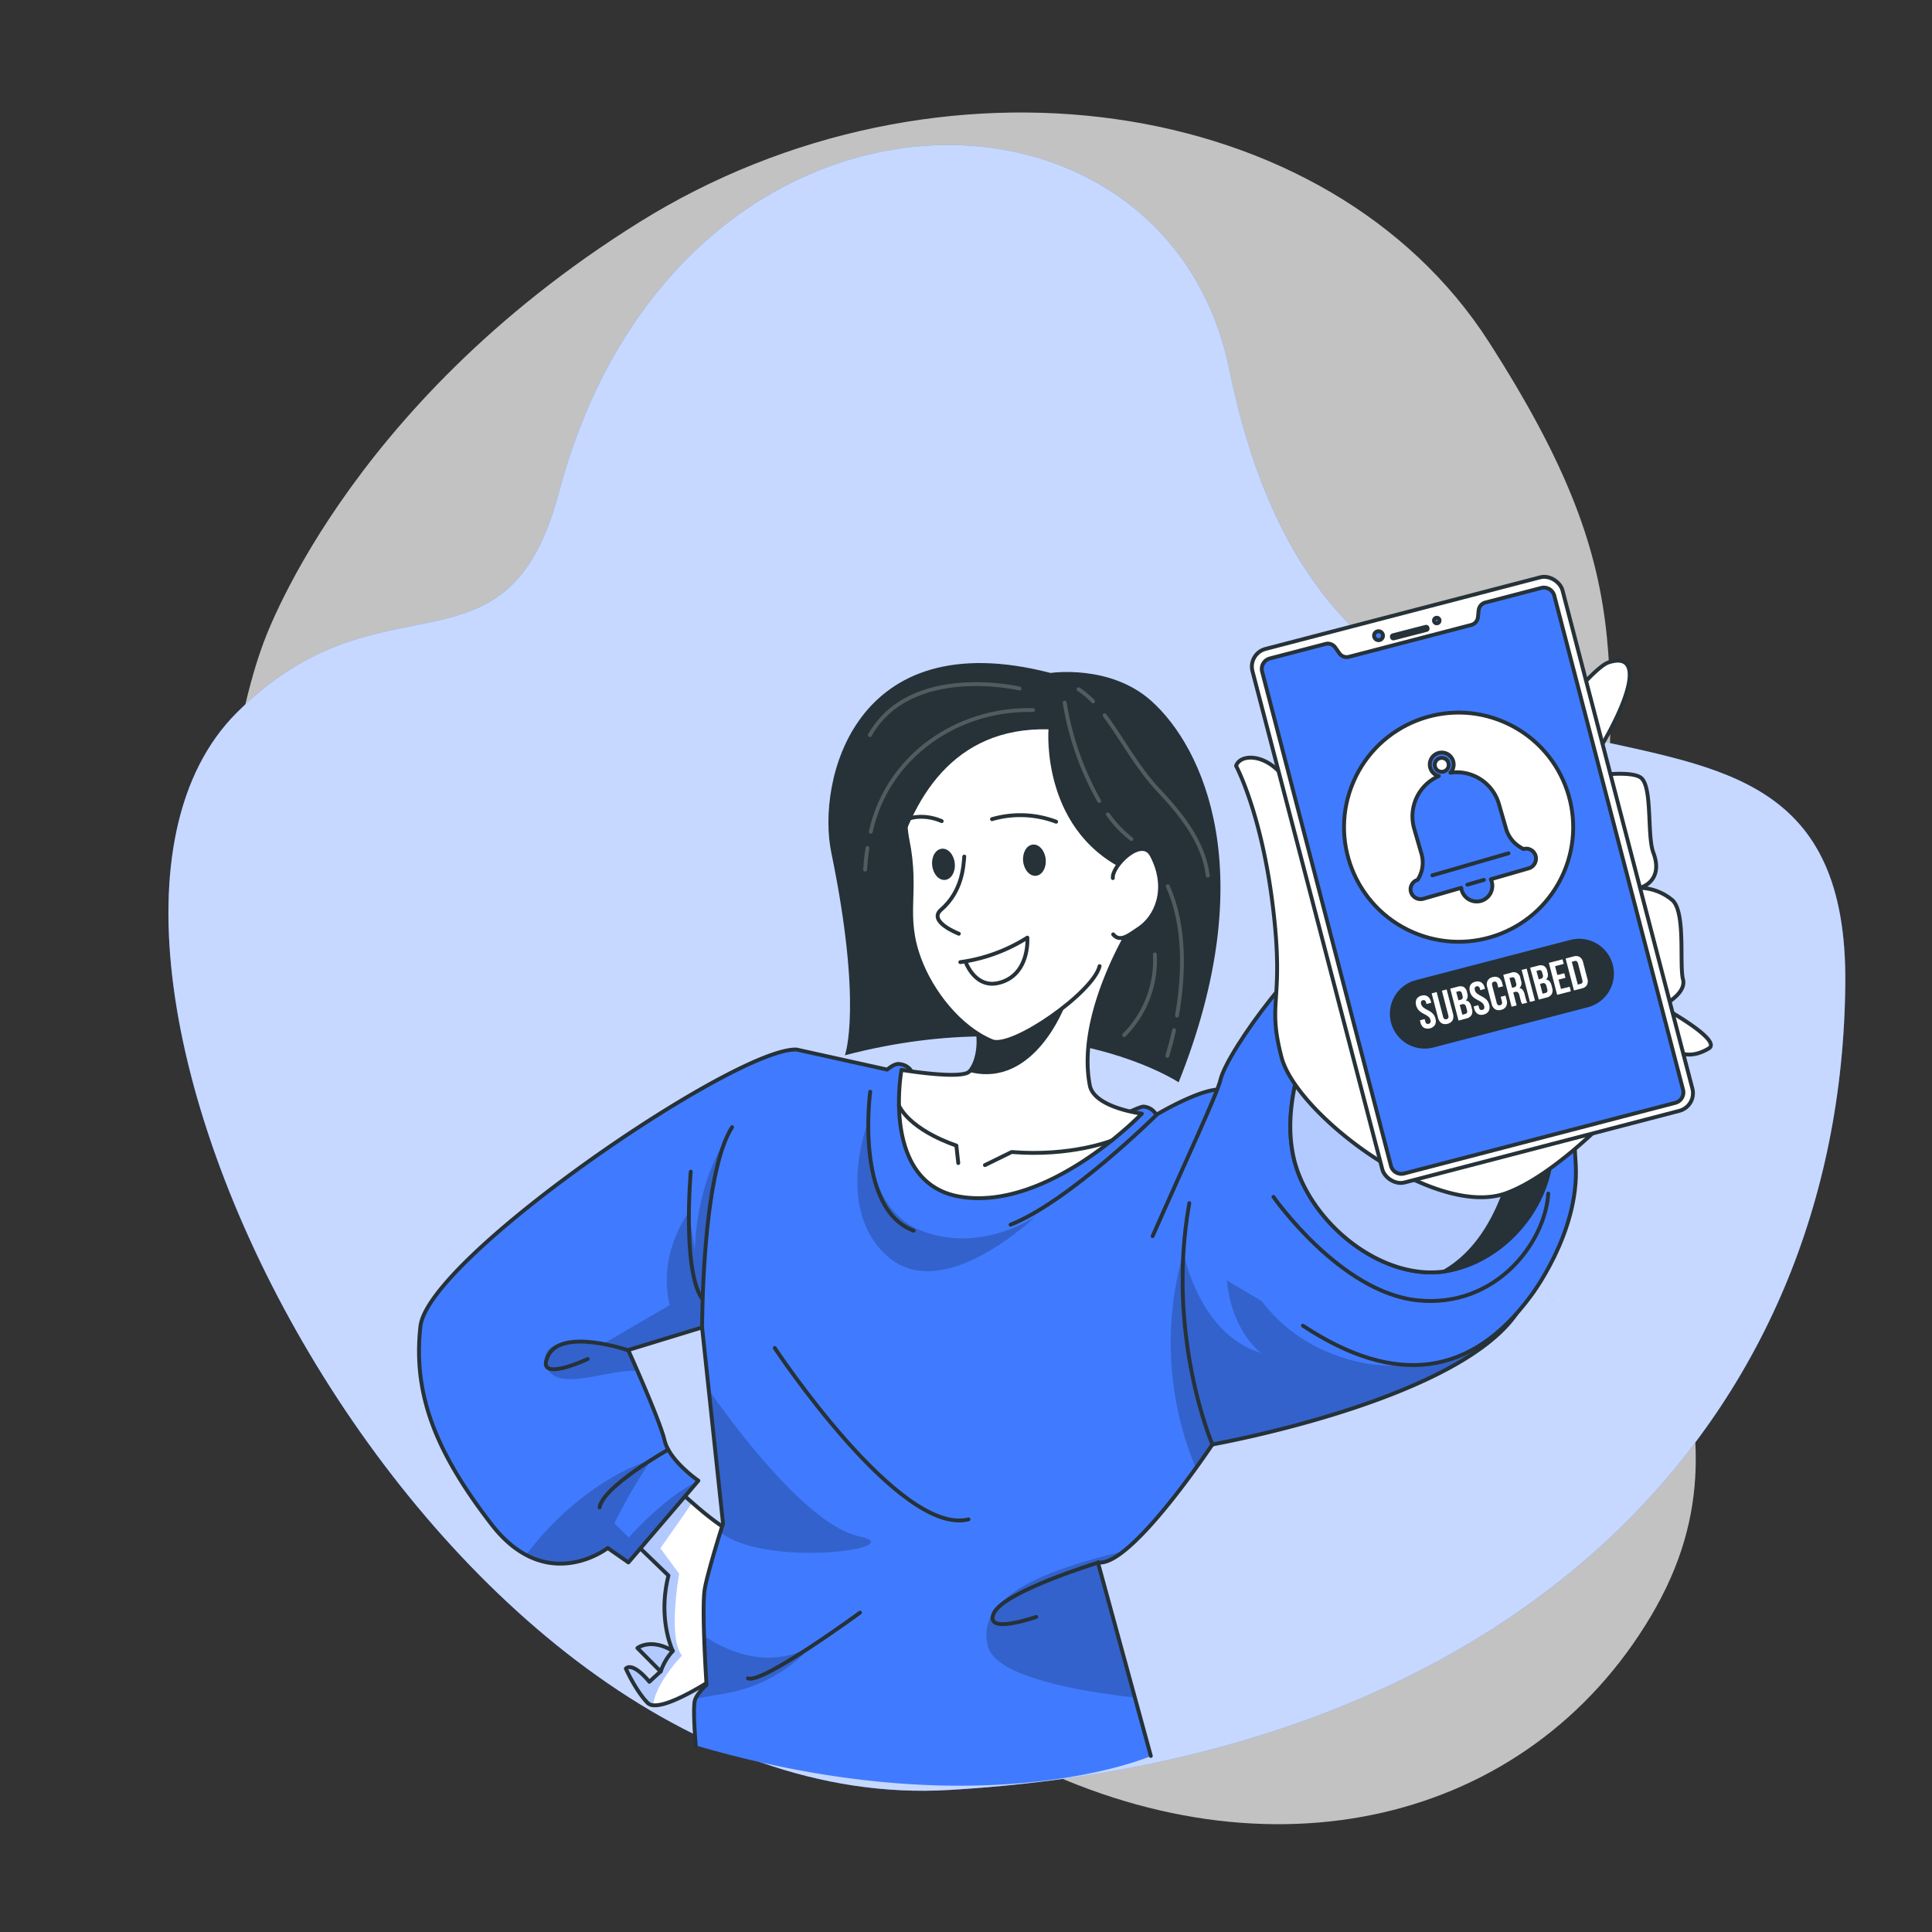 <svg xmlns="http://www.w3.org/2000/svg" xmlns:xlink="http://www.w3.org/1999/xlink" viewBox="0 0 500 500"><rect x="0" y="0" width="500" height="500" fill="#333333" stroke="none"/><defs><clipPath id="freepik--clip-path--inject-253"><path d="M185.69,433.76s-11.89,8.09-16.68,7.55a2.23,2.23,0,0,1-1.41-.6c-3.12-3.22-5.63-8.88-5.63-8.88s1.49-2.06,6.08,3.41l2.91-2.67-6-6.06s3.39-2.69,9.15.74c-.2-.42-3.91-8.5-1.11-19.5l-14-13.51,12.42-10.82,1-.84s.78.77,2,2,2.91,2.71,4.74,4.32c4.38,3.85,9.68,8,12,8C195.34,396.76,185.69,433.76,185.69,433.76Z" style="fill:#fff;stroke:#263238;stroke-linecap:round;stroke-linejoin:round"></path></clipPath><clipPath id="freepik--clip-path-2--inject-253"><path d="M392.1,298s-3,22.32-18.29,31.05c-15.12,2.16-32.08-10.38-37.8-25.43-4.52-11.89-.57-25.38,1.59-31.15a0,0,0,0,1,0,0C355.47,262.26,392.1,298,392.1,298Z" style="fill:#fff;stroke:#263238;stroke-linecap:round;stroke-linejoin:round"></path></clipPath></defs><g id="freepik--background-simple--inject-253"><path d="M67.93,167.09s-27.88,72,11.3,144.5S199.11,422.39,263.7,455.14s131.66,16.8,163.53-36.84-11.84-91.93-11.9-168.42,11.45-96.74-30-161.36-143.06-78.93-219.9-31S67.93,167.09,67.93,167.09Z" style="fill:#fff;opacity:0.7"></path><path d="M61.26,184.46c37.82-37.81,69.85-6.09,83.35-56.86C175.09,12.91,301.51,14,318.13,95.61c29.95,147,160.4,53.65,159.43,158.93-1,112.41-83.7,200-232,208.71C112.69,471.1-1.41,247.11,61.26,184.46Z" style="fill:#407BFF"></path><path d="M61.26,184.46c37.82-37.81,69.85-6.09,83.35-56.86C175.09,12.91,301.51,14,318.13,95.61c29.95,147,160.4,53.65,159.43,158.93-1,112.41-83.7,200-232,208.71C112.69,471.1-1.41,247.11,61.26,184.46Z" style="fill:#fff;opacity:0.7"></path></g><g id="freepik--Character--inject-253"><path d="M185.69,433.76s-11.89,8.09-16.68,7.55a2.23,2.23,0,0,1-1.41-.6c-3.12-3.22-5.63-8.88-5.63-8.88s1.49-2.06,6.08,3.41l2.91-2.67-6-6.06s3.39-2.69,9.15.74c-.2-.42-3.91-8.5-1.11-19.5l-14-13.51,12.42-10.82,1-.84s.78.77,2,2,2.91,2.71,4.74,4.32c4.38,3.85,9.68,8,12,8C195.34,396.76,185.69,433.76,185.69,433.76Z" style="fill:#fff"></path><g style="clip-path:url(#freepik--clip-path--inject-253)"><path d="M176.5,428.46s-6.78,7-7.49,12.85a2.23,2.23,0,0,1-1.41-.6c-3.12-3.22-5.63-8.88-5.63-8.88s1.49-2.06,6.08,3.41l2.91-2.67-6-6.06s3.39-2.69,9.15.74c-.2-.42-3.91-8.5-1.11-19.5l-14-13.51,12.42-10.82,3,1.13c1.23,1.16,2.91,2.71,4.74,4.32-2.63,3.85-8.26,11.82-8.26,11.82l4.87,6.6S172.77,423.93,176.5,428.46Z" style="fill:#407BFF;opacity:0.4"></path></g><path d="M185.69,433.76s-11.89,8.09-16.68,7.55a2.23,2.23,0,0,1-1.41-.6c-3.12-3.22-5.63-8.88-5.63-8.88s1.49-2.06,6.08,3.41l2.91-2.67-6-6.06s3.39-2.69,9.15.74c-.2-.42-3.91-8.5-1.11-19.5l-14-13.51,12.42-10.82,1-.84s.78.77,2,2,2.91,2.71,4.74,4.32c4.38,3.85,9.68,8,12,8C195.34,396.76,185.69,433.76,185.69,433.76Z" style="fill:none;stroke:#263238;stroke-linecap:round;stroke-linejoin:round"></path><path d="M171,432.57a14.8,14.8,0,0,1,3.13-5.31" style="fill:none;stroke:#263238;stroke-linecap:round;stroke-linejoin:round"></path><path d="M392.79,339.58a33.89,33.89,0,0,1-6.73,7.26s0,0,0,0c-21.86,18.1-72.26,27-72.26,27s-1.69,2.53-4.29,6.13c-4.66,6.47-12.29,16.41-18.51,21.39h0c-2.63,2.11-5,3.33-6.81,3l9.46,34.93,4.23,15.16s-43.46,19-117.79-2.72c0,0-.85-9.7-.22-11.77,0-.1.06-.2.1-.31a13.74,13.74,0,0,1,2.92-3.66s-.42-6.24-.63-12.59a85,85,0,0,1,.15-12.15c.53-3.2,2.87-10.94,4.05-14.74l.69-2.21-3.7-34.64-1.06-10-.06-.52c0-.07,0-.15,0-.25l-.58-5.35-19.12,5.84s1,2.24,2.38,5.38c2.51,5.75,6.2,14.5,7,18a6.18,6.18,0,0,0,.24.84c1.77,5.05,8.51,9.64,8.51,9.64l-18.11,21.16-5.35-3.74a17,17,0,0,1-2.16,1.36c-3.52,1.91-10.9,4.72-19,.43a28.27,28.27,0,0,1-8.94-7.92C113,376.09,106.82,361,108.83,343.33s81.53-72.2,97.31-71.63l23.47,5.18c.51-.42,1.88-1.5,2.94-1.45,4.27.22,4.38,5.18,4.38,5.18l52.6,8.54s5.45-2.73,6.4-2.69a4.13,4.13,0,0,1,3.33,2.11s13.62-8.16,18-6.26C331.68,288.53,403.44,323.4,392.79,339.58Z" style="fill:#407BFF"></path><path d="M210.05,426a39.32,39.32,0,0,1-22.77,12.35c-2.77.44-5.2.88-7.33,1.32a13.74,13.74,0,0,1,2.92-3.66s-.42-6.24-.63-12.59C188.41,427.49,199.17,432.19,210.05,426Z" style="opacity:0.2"></path><path d="M186.44,396.56l.69-2.21-3.7-34.64c5.53,7.93,25.25,34.94,38.84,37.86C236.48,400.61,198.49,406,186.44,396.56Z" style="opacity:0.2"></path><path d="M293.63,439.34c-14.85-1.69-35.84-5.43-37.94-13.2C252.42,414,268.33,406.72,291,401.41c-2.63,2.11-5,3.33-6.81,3Z" style="opacity:0.2"></path><path d="M386.05,346.85c-21.86,18.1-72.26,27-72.26,27s-1.69,2.53-4.29,6.13a84.06,84.06,0,0,1-3.21-55.85s3.88,21,20,26c0,0-12.34-9.19-8-31.31,0,0,4.21,26,31.6,33.22C363.18,355.61,376.19,351.73,386.05,346.85Z" style="opacity:0.2"></path><path d="M182.31,349.21l-.6-5.6-19.12,5.84s1,2.24,2.38,5.38c-7.31-.75-21.18,6-23.6-1.36-2.92-8.92,15-5.85,15-5.85l16.94-9.85c-3.2-13.7,4.95-24,4.95-24l1.55,9.56c.74-18.17,7.85-28.11,7.85-28.11C181.78,309.59,181.94,345,182.31,349.21Z" style="opacity:0.2"></path><path d="M180.75,383.27l-18.11,21.16-5.35-3.74a17,17,0,0,1-2.16,1.36c-3.52,1.91-10.9,4.72-19,.43,5.87-8.12,18-20.07,32.41-24.68A144.48,144.48,0,0,0,159,394.24l3.72,3.66S172,387.32,180.75,383.27Z" style="opacity:0.2"></path><path d="M224.72,290.07c0,1.87-1.18,23,14.22,28.63S268,314.81,268,314.81s-23.61,22.78-38,10.6S224.72,290.07,224.72,290.07Z" style="opacity:0.2"></path><path d="M180.06,451.77s-.83-9.7-.21-11.76c.52-1.74,3-4,3-4s-1.31-19.66-.47-24.73c.72-4.35,4.74-17,4.74-17l-5.42-50.74-19.12,5.85s8.14,18,9.4,23.34,8.76,10.47,8.76,10.47l-18.11,21.15-5.35-3.73s-15.8,12.36-30.07-6.12-20.4-33.53-18.4-51.25,81.55-72.19,97.33-71.63l23.47,5.19c.5-.42,1.88-1.5,2.93-1.45,4.27.22,4.38,5.18,4.38,5.18l52.6,8.54s5.46-2.73,6.41-2.69a4.13,4.13,0,0,1,3.32,2.11s13.62-8.15,18-6.26c14.4,6.22,86.15,41.09,75.51,57.27-15.11,23-79,34.31-79,34.31s-21.25,32-29.62,30.52l13.69,50.09" style="fill:none;stroke:#263238;stroke-linecap:round;stroke-linejoin:round"></path><path d="M337.2,343.09c24.14,15.94,43.6,13,58.83-7.52,0,0,12.68-16.35,11.78-34s-5.11-75.15-60.06-60.45c-9.05,2.42-30.16,30.69-31.93,38.46-.82,3.55-9.29,21.62-17.52,40.33" style="fill:#407BFF;stroke:#263238;stroke-linecap:round;stroke-linejoin:round"></path><path d="M271.89,174.16s15.38-2.33,26.06,7.23c13.51,12.09,28.68,44.69,7.08,98.71,0,0-31.91-21.18-86.37-7,0,0,4.69-12.67-3.54-52.56C211.4,202.49,220.76,160.91,271.89,174.16Z" style="fill:#263238"></path><path d="M248.58,309.72c22.76,3.69,46.94-21.51,46.94-21.51s-12.37-1.52-13.48-7.33c-3.55-18.33,10.73-41,10.73-41s-55.26,1.53-45.6,14a31.27,31.27,0,0,1,4.37,7.49c3.35,8.23,1,14.44-.75,16a2.41,2.41,0,0,1-.41.27c-3.34,1.52-17.07-.75-17.07-.75S227.81,306.35,248.58,309.72Z" style="fill:#fff;stroke:#263238;stroke-linecap:round;stroke-linejoin:round"></path><path d="M287.69,295.19s-10.5,4.2-25.87,2.95l-6.92,3.39" style="fill:none;stroke:#263238;stroke-linecap:round;stroke-linejoin:round"></path><path d="M248,301l-.5-4.54s-11.34-3.55-14.85-10.29" style="fill:none;stroke:#263238;stroke-linecap:round;stroke-linejoin:round"></path><path d="M250.79,277.4c16.92,4.42,24.87-17.28,24.87-17.28s-13.54-4-24.12,1.32C254.89,269.67,252.57,275.88,250.79,277.4Z" style="fill:#263238"></path><path d="M293.75,228.49c4.11-23.11-.46-50.84-35.64-48.54-25.13,1.64-24.92,29.19-23.26,37.42,2.8,13.83-1.21,19.27,3.1,30.89,3.1,8.35,10.29,17.69,18.76,21.19,5.21,2.15,26.3-12.65,27.86-19.42" style="fill:#fff;stroke:#263238;stroke-linecap:round;stroke-linejoin:round"></path><path d="M249.55,221.68c-.21,2.6-.52,9-6,13.76-3.56,3.07,4.6,6.21,4.6,6.21" style="fill:none;stroke:#263238;stroke-linecap:round;stroke-linejoin:round"></path><path d="M243.71,212.51s-7.76-3.78-13,2.46" style="fill:none;stroke:#263238;stroke-linecap:round;stroke-linejoin:round"></path><path d="M256.73,212a26.23,26.23,0,0,1,16.59.66" style="fill:none;stroke:#263238;stroke-linecap:round;stroke-linejoin:round"></path><path d="M264.79,222.93c.24,2.23,1.74,3.9,3.35,3.72s2.72-2.12,2.48-4.35-1.74-3.89-3.35-3.72S264.55,220.7,264.79,222.93Z" style="fill:#263238"></path><path d="M248.53,249a43.65,43.65,0,0,0,17.35-6.34s.73,9.7-7.39,11.71c-6.23,1.55-8.64-5.56-8.64-5.56" style="fill:none;stroke:#263238;stroke-linecap:round;stroke-linejoin:round"></path><path d="M271.35,188.75s-2.22,27.39,21.95,37.34l11.33-26.33-17.14-19-25.81-7.46c-38.57,2.41-55.17,26.37-33.76,90.22C227.92,263.55,221.93,187.51,271.35,188.75Z" style="fill:#263238"></path><path d="M288,227.25c-.34-3.08,7.45-10.92,10.08-5.89,4.49,8.58,1.22,16-3.42,19-2.08,1.31-4.72,3.77-6.57,1.45" style="fill:#fff;stroke:#263238;stroke-linecap:round;stroke-linejoin:round"></path><path d="M241.25,224c.25,2.23,1.75,3.9,3.36,3.72s2.72-2.12,2.48-4.35-1.75-3.9-3.36-3.72S241,221.72,241.25,224Z" style="fill:#263238"></path><g style="opacity:0.2"><path d="M224.5,219.46c-.29,1.85-.49,3.73-.6,5.6" style="fill:none;stroke:#fff;stroke-linecap:round;stroke-linejoin:round"></path><path d="M267.35,183.77c-19.54-.51-37.7,11.94-42,31.49" style="fill:none;stroke:#fff;stroke-linecap:round;stroke-linejoin:round"></path><path d="M263.86,178.19s-28.18-6.63-38.74,12.06" style="fill:none;stroke:#fff;stroke-linecap:round;stroke-linejoin:round"></path><path d="M286.72,210.75a30.21,30.21,0,0,0,6.07,6.4" style="fill:none;stroke:#fff;stroke-linecap:round;stroke-linejoin:round"></path><path d="M275.54,181.84a76.12,76.12,0,0,0,8.94,25.46" style="fill:none;stroke:#fff;stroke-linecap:round;stroke-linejoin:round"></path><path d="M303.85,266.6c-.5,2.24-1.09,4.46-1.75,6.66" style="fill:none;stroke:#fff;stroke-linecap:round;stroke-linejoin:round"></path><path d="M302.22,229.36c4.57,10.15,4.26,22.78,2.38,33.46" style="fill:none;stroke:#fff;stroke-linecap:round;stroke-linejoin:round"></path><path d="M298.87,247a27.29,27.29,0,0,1-7.95,20.88" style="fill:none;stroke:#fff;stroke-linecap:round;stroke-linejoin:round"></path><path d="M285.88,185.11c4.79,6.48,8.35,13.43,13.9,19.35,5.85,6.23,11.7,13.37,12.8,22.15" style="fill:none;stroke:#fff;stroke-linecap:round;stroke-linejoin:round"></path><path d="M279.12,178.37a21,21,0,0,1,3.76,3.15" style="fill:none;stroke:#fff;stroke-linecap:round;stroke-linejoin:round"></path></g><path d="M375.51,328.75c-.56.12-1.12.22-1.7.3-15.12,2.16-32.08-10.38-37.8-25.43-4.52-11.89-.57-25.38,1.59-31.15.68-1.81,1.17-2.86,1.17-2.86,9.12-13,62.14,12.45,62.76,26.49S391,325.35,375.51,328.75Z" style="fill:#263238;stroke:#263238;stroke-linecap:round;stroke-linejoin:round"></path><path d="M392.1,298s-3,22.32-18.29,31.05c-15.12,2.16-32.08-10.38-37.8-25.43-4.52-11.89-.57-25.38,1.59-31.15a0,0,0,0,1,0,0C355.47,262.26,392.1,298,392.1,298Z" style="fill:#fff"></path><g style="clip-path:url(#freepik--clip-path-2--inject-253)"><path d="M392.1,298s-3,22.32-18.29,31.05c-15.12,2.16-32.08-10.38-37.8-25.43-4.52-11.89-.57-25.38,1.59-31.15a0,0,0,0,1,0,0C355.47,262.26,392.1,298,392.1,298Z" style="fill:#407BFF;opacity:0.4"></path></g><path d="M392.1,298s-3,22.32-18.29,31.05c-15.12,2.16-32.08-10.38-37.8-25.43-4.52-11.89-.57-25.38,1.59-31.15a0,0,0,0,1,0,0C355.47,262.26,392.1,298,392.1,298Z" style="fill:none;stroke:#263238;stroke-linecap:round;stroke-linejoin:round"></path><path d="M329.57,309.75s17.22,24.72,37.33,26.78,33-14.88,33.79-27.65" style="fill:none;stroke:#263238;stroke-linecap:round;stroke-linejoin:round"></path><path d="M319.89,198.2c1.51-4.23,12.37-2.81,15.82,10.39s17,45.29,17,45.29,54-79.41,63.64-82.47,5.85,10.7-7.08,29.79c0,0,12.11-2.13,15.29,0s1.63,15,3.32,19.46c2.84,7.53-3.47,9.12-3.47,9.12a13.47,13.47,0,0,1,8.43,3.21c3.47,3.25,1.73,16.68,2.72,20.48s-5.63,7-5.63,7,15.91,8.67,12.32,10.85c-6.06,3.66-9.51-.09-9.51-.09s-24.45,30.7-42.89,37.54-54.33-20.34-58.19-35.14.75-13.89-2.18-38.52S319.89,198.2,319.89,198.2Z" style="fill:#fff;stroke:#263238;stroke-linecap:round;stroke-linejoin:round"></path><rect x="339.6" y="156.39" width="82.92" height="142.69" rx="4.72" transform="translate(-45.12 103.46) rotate(-14.61)" style="fill:#fff;stroke:#263238;stroke-linecap:round;stroke-linejoin:round"></rect><path d="M357.88,164.23a1.15,1.15,0,1,1-2.23.58,1.14,1.14,0,0,1,.82-1.41A1.16,1.16,0,0,1,357.88,164.23Z" style="fill:#407BFF;stroke:#263238;stroke-linecap:round;stroke-linejoin:round"></path><path d="M372.53,160.41a.72.72,0,0,1-.52.88.72.72,0,1,1,.52-.88Z" style="fill:#407BFF;stroke:#263238;stroke-linecap:round;stroke-linejoin:round"></path><rect x="359.6" y="162.13" width="9.49" height="0.82" rx="0.32" transform="matrix(0.97, -0.25, 0.25, 0.97, -29.21, 97.14)" style="fill:#407BFF;stroke:#263238;stroke-linecap:round;stroke-linejoin:round"></rect><path d="M402.24,154.12,435.57,282a2.8,2.8,0,0,1-2,3.41L363.38,303.7a2.8,2.8,0,0,1-3.41-2L326.64,173.82a2.8,2.8,0,0,1,2-3.41l14.41-3.76a2.34,2.34,0,0,1,2.51.92l1.05,1.49a2.34,2.34,0,0,0,2.51.92l31.63-8.24a2.35,2.35,0,0,0,1.74-2l.19-1.81a2.33,2.33,0,0,1,1.74-2l14.41-3.76A2.8,2.8,0,0,1,402.24,154.12Z" style="fill:#407BFF;stroke:#263238;stroke-linecap:round;stroke-linejoin:round"></path><circle cx="377.51" cy="214.1" r="29.65" transform="translate(30.75 475.08) rotate(-66.53)" style="fill:#fff;stroke:#263238;stroke-linecap:round;stroke-linejoin:round"></circle><path d="M365.24,231.1a2.62,2.62,0,0,0,3.18,1.48l9.75-2.81a3.56,3.56,0,0,0,.12.62,4,4,0,1,0,7.76-2.25,4.24,4.24,0,0,0-.23-.59l9.74-2.81a2.63,2.63,0,0,0,1.91-3,2.54,2.54,0,0,0-3.22-2l-.82-.5a8.18,8.18,0,0,1-3.66-4.75l-1.85-6.41a11.37,11.37,0,0,0-12.56-8.1,3.09,3.09,0,1,0-3,.87A11.37,11.37,0,0,0,366,214.47l1.87,6.48a8.15,8.15,0,0,1-1,6.76h0A2.55,2.55,0,0,0,365.24,231.1Zm9.61-33.66a1.8,1.8,0,1,1-2.23-1.23A1.79,1.79,0,0,1,374.85,197.44Z" style="fill:#407BFF;stroke:#263238;stroke-linecap:round;stroke-linejoin:round"></path><line x1="384.05" y1="227.71" x2="379.75" y2="228.96" style="fill:#407BFF;stroke:#263238;stroke-linecap:round;stroke-linejoin:round"></line><line x1="390.41" y1="220.83" x2="370.7" y2="226.53" style="fill:#407BFF;stroke:#263238;stroke-linecap:round;stroke-linejoin:round"></line><path d="M411,260.66l-40,10.42A9,9,0,0,1,360,264.66h0a9,9,0,0,1,6.43-11l40-10.42a9,9,0,0,1,10.95,6.42h0A9,9,0,0,1,411,260.66Z" style="fill:#263238"></path><path d="M366.59,258.59a1.91,1.91,0,0,1,1.29-.91,1.88,1.88,0,0,1,1.57.17,2.28,2.28,0,0,1,.88,1.41l.07.26-1.23.32-.09-.34a1,1,0,0,0-.32-.58.62.62,0,0,0-.54-.06.59.59,0,0,0-.43.32,1,1,0,0,0,0,.66,1.59,1.59,0,0,0,.52.84,6,6,0,0,0,1.06.67,8.75,8.75,0,0,1,.94.55,3.06,3.06,0,0,1,.69.66,2.91,2.91,0,0,1,.48,1,2.27,2.27,0,0,1-.1,1.67,2.28,2.28,0,0,1-2.88.75,2.21,2.21,0,0,1-.9-1.41l-.13-.51,1.23-.32.15.59c.14.54.43.75.88.63s.61-.44.47-1a1.63,1.63,0,0,0-.52-.84,5.47,5.47,0,0,0-1.06-.66,10.61,10.61,0,0,1-.94-.56,3.06,3.06,0,0,1-.69-.66,2.82,2.82,0,0,1-.48-1A2.33,2.33,0,0,1,366.59,258.59Z" style="fill:#fff"></path><path d="M373.47,263.14c.14.53.44.74.89.63s.6-.45.46-1l-1.66-6.38,1.23-.32,1.64,6.29a2.27,2.27,0,0,1-.1,1.67,1.92,1.92,0,0,1-1.3.92,2,2,0,0,1-1.58-.16,2.35,2.35,0,0,1-.9-1.42l-1.64-6.29,1.3-.34Z" style="fill:#fff"></path><path d="M378.82,255.43a2,2,0,0,1,.84,1.32l.07.29a2.4,2.4,0,0,1,.07,1.11,1.38,1.38,0,0,1-.47.78c.71.08,1.19.59,1.43,1.51l.17.68a2,2,0,0,1-.12,1.59,2,2,0,0,1-1.34.88l-2,.54-2.16-8.27,2-.52A2.09,2.09,0,0,1,378.82,255.43Zm-1.37,3.45.51-.13a.79.79,0,0,0,.53-.35,1,1,0,0,0,0-.73l-.12-.46a1.05,1.05,0,0,0-.33-.6.6.6,0,0,0-.55-.07l-.63.16Zm1,3.73.74-.2a.65.65,0,0,0,.46-.31,1,1,0,0,0,0-.68l-.19-.72a1.26,1.26,0,0,0-.4-.73.85.85,0,0,0-.7-.06l-.58.16Z" style="fill:#fff"></path><path d="M380.5,255a1.86,1.86,0,0,1,1.29-.91,1.88,1.88,0,0,1,1.57.16,2.31,2.31,0,0,1,.89,1.42l.07.26-1.23.32-.09-.35a.92.92,0,0,0-.33-.57.6.6,0,0,0-.53-.07.61.61,0,0,0-.44.32,1,1,0,0,0,0,.66,1.58,1.58,0,0,0,.51.84,6.52,6.52,0,0,0,1.07.67c.38.2.69.39.94.55a3.54,3.54,0,0,1,.69.66,2.8,2.8,0,0,1,.47,1,2.22,2.22,0,0,1-.09,1.67,1.94,1.94,0,0,1-1.3.92,2,2,0,0,1-1.59-.16,2.3,2.3,0,0,1-.89-1.42l-.14-.5,1.23-.33.16.6c.14.53.43.74.88.62s.6-.44.46-1a1.59,1.59,0,0,0-.51-.83,5.57,5.57,0,0,0-1.07-.67,10.26,10.26,0,0,1-.93-.56,2.67,2.67,0,0,1-.69-.66,2.52,2.52,0,0,1-.48-1A2.3,2.3,0,0,1,380.5,255Z" style="fill:#fff"></path><path d="M389.9,258.76a2.27,2.27,0,0,1-.1,1.67,1.93,1.93,0,0,1-1.3.91,1.91,1.91,0,0,1-1.58-.16,2.21,2.21,0,0,1-.9-1.41l-1.12-4.3a2.27,2.27,0,0,1,.09-1.67,1.94,1.94,0,0,1,1.3-.92,2,2,0,0,1,1.59.16,2.3,2.3,0,0,1,.89,1.42l.21.8-1.23.32-.23-.89c-.14-.54-.43-.75-.88-.63s-.6.44-.46,1l1.16,4.46c.14.54.43.75.88.63s.61-.44.47-1l-.31-1.18,1.23-.32Z" style="fill:#fff"></path><path d="M393.73,259.47a4.72,4.72,0,0,1-.19-.63l-.34-1.3a1.31,1.31,0,0,0-.41-.75.86.86,0,0,0-.72-.08l-.44.12.87,3.37-1.3.34-2.15-8.27,2-.52a1.72,1.72,0,0,1,2.42,1.4l.17.66a1.72,1.72,0,0,1-.41,1.89,1.24,1.24,0,0,1,.82.46,2.86,2.86,0,0,1,.5,1.08l.33,1.28c.06.23.12.42.17.56a1.6,1.6,0,0,0,.23.4l-1.32.35A1.57,1.57,0,0,1,393.73,259.47Zm-2.41-3.82.5-.13a.84.84,0,0,0,.54-.36,1,1,0,0,0,0-.72l-.22-.82a1,1,0,0,0-.32-.6.62.62,0,0,0-.56-.07l-.62.16Z" style="fill:#fff"></path><path d="M395.1,250.69l2.15,8.27-1.3.34L393.8,251Z" style="fill:#fff"></path><path d="M399.59,250a2,2,0,0,1,.83,1.31l.08.3a2.5,2.5,0,0,1,.07,1.1,1.44,1.44,0,0,1-.47.78c.71.09,1.18.59,1.43,1.52l.17.68a2,2,0,0,1-.12,1.58,2,2,0,0,1-1.34.89l-2,.53L396,250.44l2-.51A2.09,2.09,0,0,1,399.59,250Zm-1.37,3.45.51-.13a.85.85,0,0,0,.53-.35,1,1,0,0,0,0-.73l-.12-.46a1.12,1.12,0,0,0-.33-.61.65.65,0,0,0-.56-.07l-.62.17Zm1,3.72.74-.19a.68.68,0,0,0,.46-.32.94.94,0,0,0,0-.67l-.18-.72a1.29,1.29,0,0,0-.4-.74.86.86,0,0,0-.7-.05l-.58.15Z" style="fill:#fff"></path><path d="M404.83,251.87l.31,1.19-1.79.46.63,2.42,2.25-.58.31,1.18-3.55.92-2.15-8.27,3.54-.92.31,1.18-2.24.59.6,2.3Z" style="fill:#fff"></path><path d="M407.24,247.52a2,2,0,0,1,1.59.15,2.2,2.2,0,0,1,.88,1.39l1.09,4.19a2.17,2.17,0,0,1-.09,1.65,1.91,1.91,0,0,1-1.31.89l-2.06.54-2.16-8.27Zm1.09,7.29.73-.19a.67.67,0,0,0,.45-.32,1,1,0,0,0,0-.66l-1.12-4.3a1,1,0,0,0-.34-.57.67.67,0,0,0-.53-.06l-.74.19Z" style="fill:#fff"></path><path d="M313.79,373.89s-12.14-28.25-6-62.51" style="fill:none;stroke:#263238;stroke-linecap:round;stroke-linejoin:round"></path><path d="M284.17,404.41s-24.54,7.5-27,13.15,11,.89,11,.89" style="fill:none;stroke:#263238;stroke-linecap:round;stroke-linejoin:round"></path><path d="M299.26,288.57s-22.6,22.4-37.72,28.37" style="fill:none;stroke:#263238;stroke-linecap:round;stroke-linejoin:round"></path><path d="M225.21,282.55s-4.12,30.24,11.25,35.95" style="fill:none;stroke:#263238;stroke-linecap:round;stroke-linejoin:round"></path><path d="M181.71,343.61s-.12-39.64,7.75-51.9" style="fill:none;stroke:#263238;stroke-linecap:round;stroke-linejoin:round"></path><path d="M178.77,303.22s-2.21,24.62,2.76,32.65" style="fill:none;stroke:#263238;stroke-linecap:round;stroke-linejoin:round"></path><path d="M162.59,349.46s-17.19-5.92-20.75,1.42,10.25.83,10.25.83" style="fill:none;stroke:#263238;stroke-linecap:round;stroke-linejoin:round"></path><path d="M172.93,375.16s-16.88,9.51-17.75,14.95" style="fill:none;stroke:#263238;stroke-linecap:round;stroke-linejoin:round"></path><path d="M200.5,348.86s32.31,48.83,50.14,44.35" style="fill:none;stroke:#263238;stroke-linecap:round;stroke-linejoin:round"></path><path d="M222.57,417.35s-25.33,18.57-29,17" style="fill:none;stroke:#263238;stroke-linecap:round;stroke-linejoin:round"></path><path d="M400,338.11c1.71-1.4,2.84-2.33,3.21-2.62C402.83,335.82,401.73,336.78,400,338.11Z" style="opacity:0.2"></path></g></svg>

